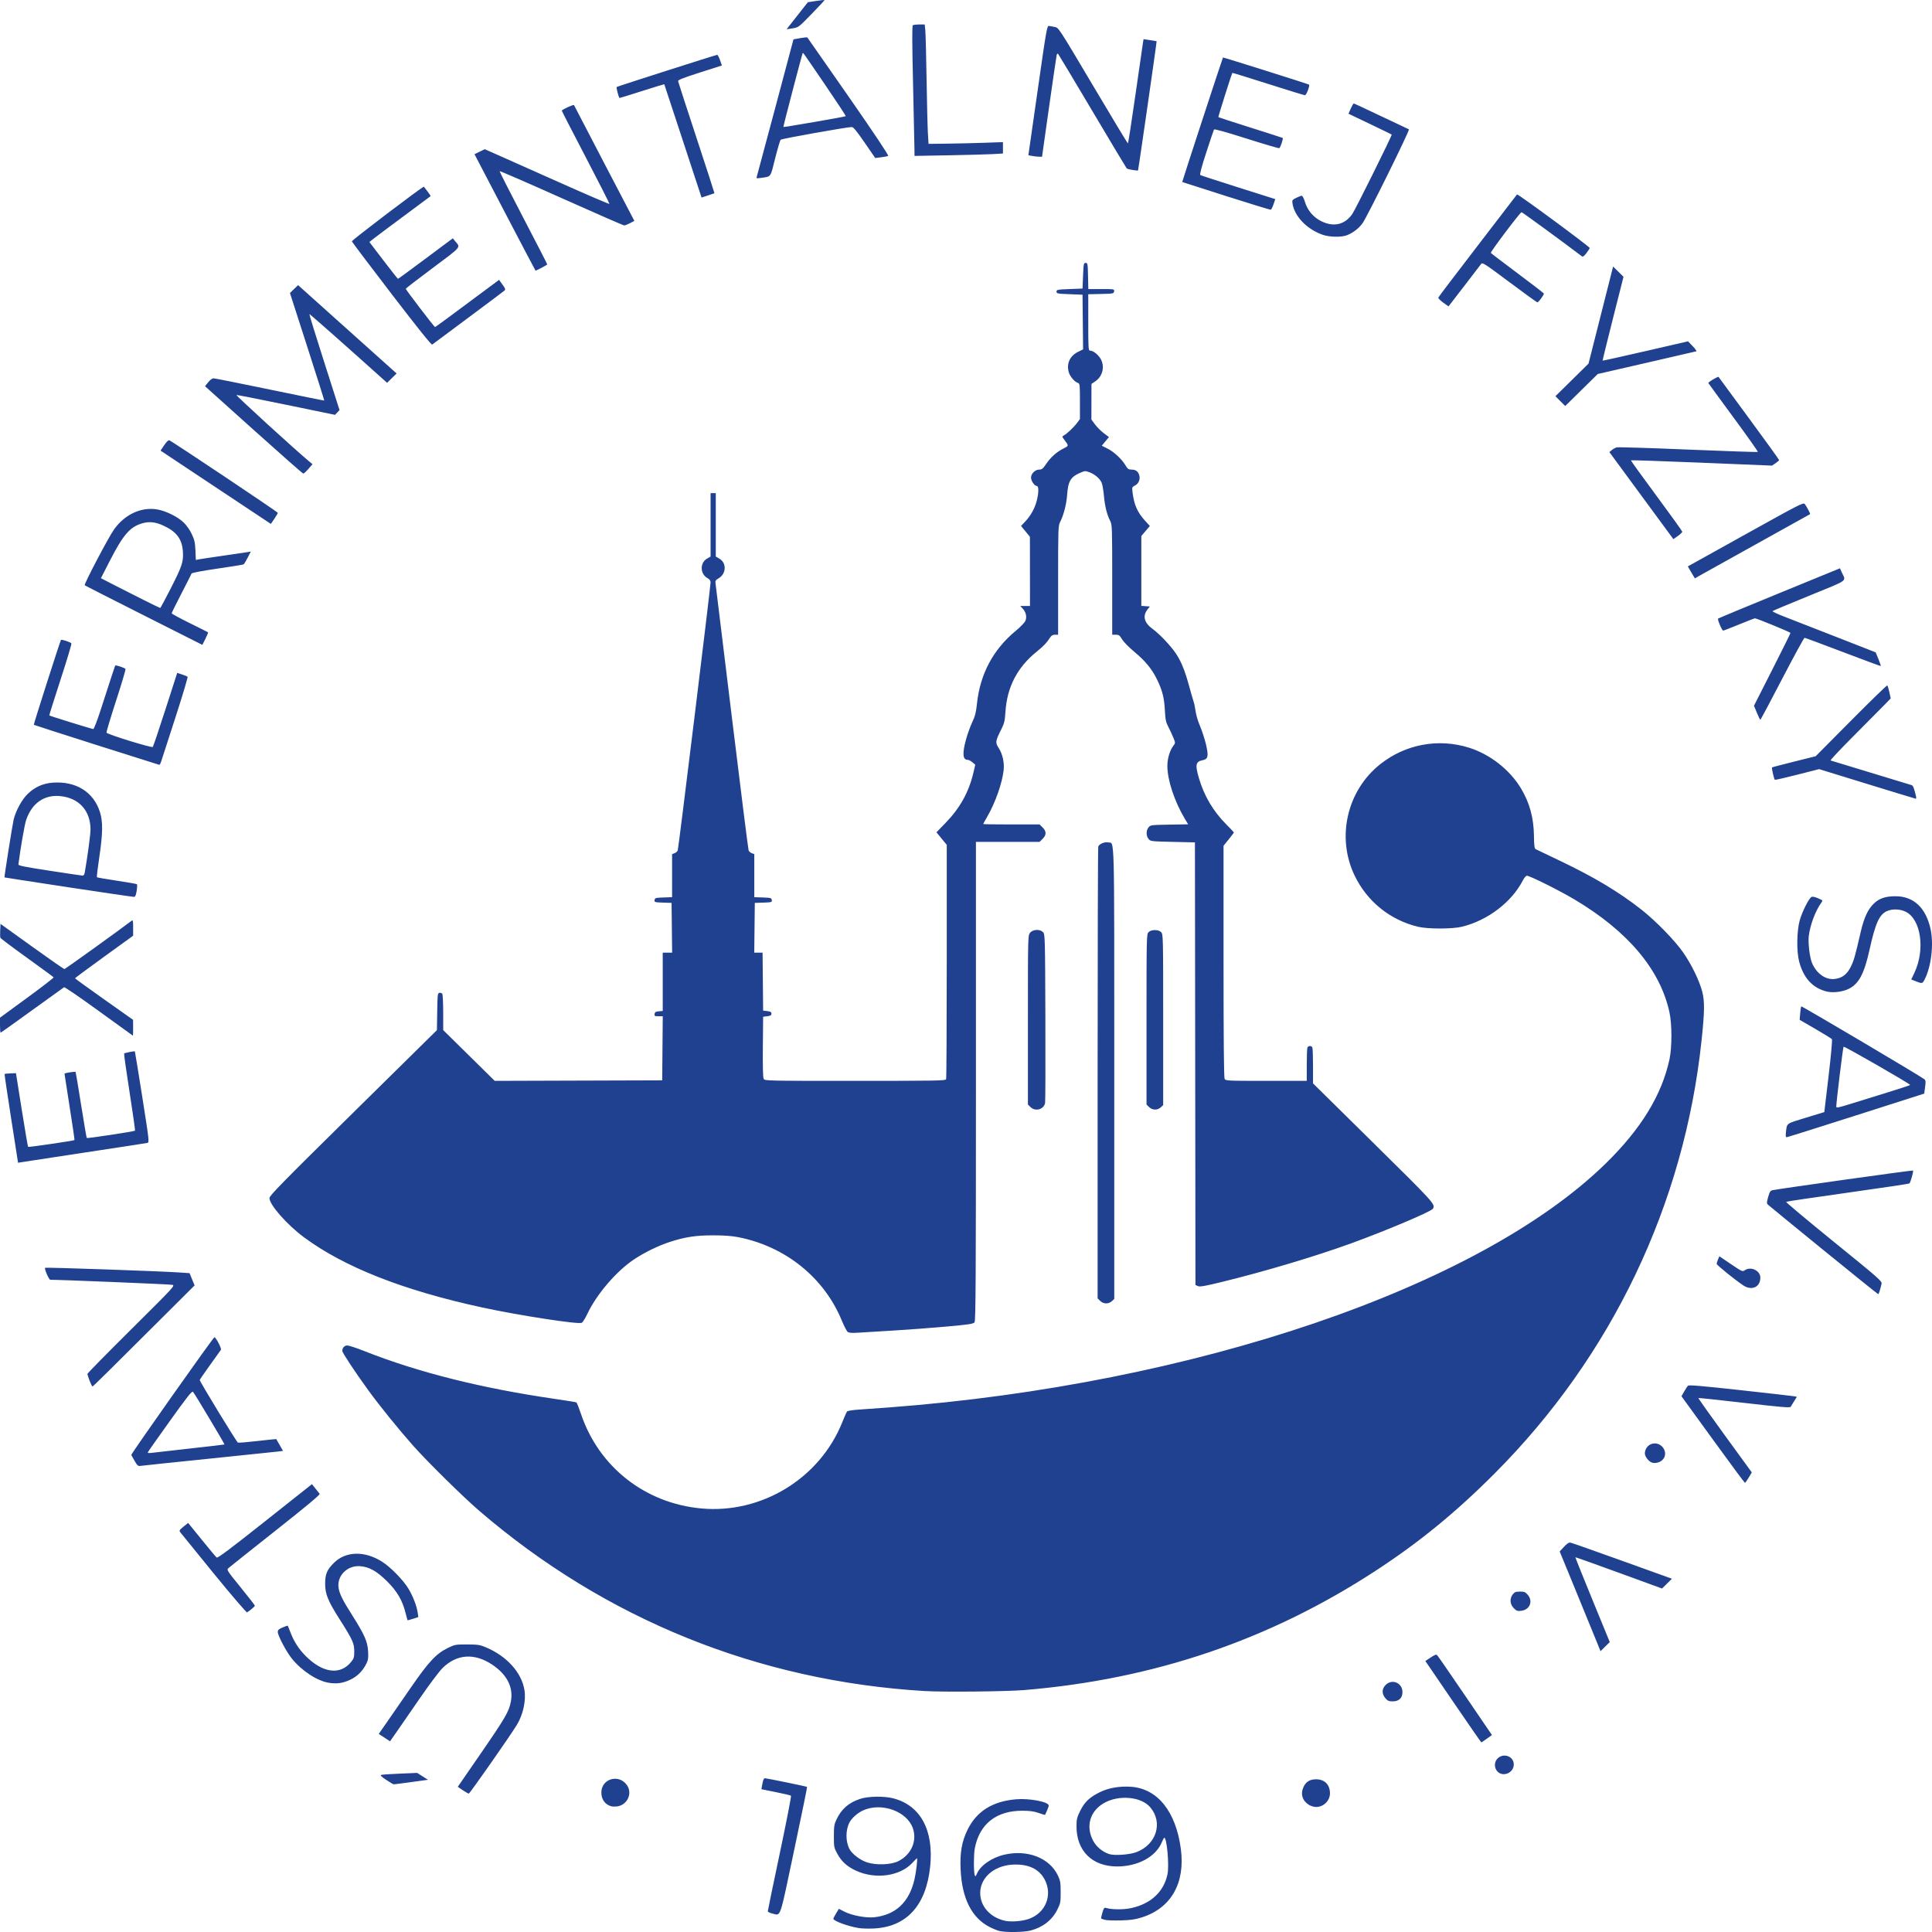 <?xml version="1.0" encoding="UTF-8" standalone="no"?>
<!-- Created with Inkscape (http://www.inkscape.org/) -->

<svg
   width="800"
   height="800"
   viewBox="0 0 800 800"
   version="1.1"
   id="svg1091"
   inkscape:version="1.2.2 (b0a8486541, 2022-12-01)"
   sodipodi:docname="UEF.SAV.blue.Inkscape.svg"
   xmlns:inkscape="http://www.inkscape.org/namespaces/inkscape"
   xmlns:sodipodi="http://sodipodi.sourceforge.net/DTD/sodipodi-0.dtd"
   xmlns="http://www.w3.org/2000/svg"
   xmlns:svg="http://www.w3.org/2000/svg">
  <sodipodi:namedview
     id="namedview1093"
     pagecolor="#ffffff"
     bordercolor="#000000"
     borderopacity="0.25"
     inkscape:showpageshadow="2"
     inkscape:pageopacity="0.0"
     inkscape:pagecheckerboard="0"
     inkscape:deskcolor="#d1d1d1"
     inkscape:document-units="px"
     showgrid="false"
     inkscape:zoom="0.75"
     inkscape:cx="376"
     inkscape:cy="456"
     inkscape:window-width="1920"
     inkscape:window-height="979"
     inkscape:window-x="0"
     inkscape:window-y="0"
     inkscape:window-maximized="1"
     inkscape:current-layer="layer1" />
  <defs
     id="defs1088" />
  <g
     inkscape:label="Layer 1"
     inkscape:groupmode="layer"
     id="layer1">
    <path
       style="fill:#204090;stroke-width:0;stroke:none;stroke-dasharray:none;fill-opacity:1"
       d="m 413.84,799.575 c -0.92,-0.213 -2.843,-1.002 -4.274,-1.754 -7.264,-3.817 -11.248,-11.817 -11.791,-23.679 -0.321,-7.003 0.466,-11.553 2.84,-16.431 3.738,-7.679 10.351,-11.839 20.14,-12.669 5.529,-0.469 13.497,1.06 13.497,2.589 0,0.317 -0.333,1.3 -0.741,2.184 -0.408,0.884 -0.761,1.652 -0.784,1.708 -0.023,0.055 -1.193,-0.307 -2.598,-0.805 -1.897,-0.673 -3.608,-0.913 -6.647,-0.933 -10.882,-0.073 -17.892,5.435 -19.846,15.59 -0.471,2.45 -0.485,9.895 -0.023,11.062 0.281,0.706 0.393,0.637 0.894,-0.555 1.428,-3.397 6.152,-6.693 11.317,-7.893 9.607,-2.233 18.765,1.319 22.225,8.619 1.012,2.136 1.147,2.943 1.15,6.886 0.004,4.187 -0.084,4.643 -1.401,7.28 -2.149,4.305 -6.023,7.32 -11.072,8.616 -2.82,0.724 -10.113,0.83 -12.891,0.187 z m 12.324,-5.042 c 6.808,-2.513 9.728,-9.731 6.505,-16.083 -2.3,-4.533 -6.809,-6.684 -13.306,-6.348 -8.265,0.428 -14.132,6.056 -13.419,12.872 0.533,5.089 4.636,9.21 10.363,10.409 2.545,0.533 7.197,0.131 9.857,-0.851 z m -70.534,3.843 c -4.464,-0.721 -10.555,-2.951 -10.555,-3.864 0,-0.207 0.514,-1.216 1.142,-2.241 l 1.142,-1.864 2.412,1.226 c 2.97,1.51 8.856,2.616 12.105,2.274 8.948,-0.94 14.567,-6.175 16.775,-15.629 0.715,-3.059 1.388,-8.809 1.032,-8.809 -0.07,0 -0.947,0.878 -1.95,1.951 -5.171,5.53 -15.369,6.898 -23.396,3.137 -3.596,-1.685 -5.842,-3.72 -7.569,-6.861 -1.429,-2.598 -1.478,-2.841 -1.476,-7.358 0.002,-4.136 0.13,-4.939 1.116,-7.007 2.054,-4.308 5.037,-6.89 9.782,-8.465 3.273,-1.087 9.863,-1.197 13.638,-0.228 11.313,2.905 16.9,13.202 15.334,28.263 -1.682,16.176 -9.814,25.054 -23.498,25.653 -2.134,0.093 -4.849,0.015 -6.034,-0.178 z m 16.43,-27.748 c 5.296,-2.691 7.759,-8.325 5.94,-13.588 -2.444,-7.07 -13.064,-10.853 -20.671,-7.363 -2.236,1.026 -4.619,3.136 -5.564,4.928 -1.663,3.153 -1.669,7.882 -0.015,11.037 1.076,2.05 4.466,4.624 7.285,5.53 3.906,1.256 9.983,1.002 13.025,-0.544 z m 85.541,24.355 c -0.782,-0.197 -1.508,-0.444 -1.614,-0.548 -0.105,-0.104 0.112,-1.196 0.482,-2.427 0.6,-1.991 0.778,-2.206 1.614,-1.953 2.361,0.715 7.186,0.734 10.353,0.039 8.108,-1.778 13.419,-6.711 14.987,-13.918 0.781,-3.592 -0.226,-15.206 -1.318,-15.199 -0.137,0 -0.608,0.862 -1.046,1.913 -2.487,5.963 -9.868,9.954 -18.436,9.971 -10.36,0.019 -16.909,-6.456 -16.866,-16.68 0.011,-2.938 0.19,-3.661 1.59,-6.454 1.822,-3.634 3.83,-5.528 8.087,-7.628 3.558,-1.755 7.995,-2.538 12.731,-2.247 11.082,0.682 18.751,10.191 20.803,25.795 1.854,14.099 -4.049,24.457 -16.125,28.295 -2.763,0.878 -4.546,1.137 -8.65,1.253 -2.843,0.081 -5.81,-0.015 -6.592,-0.212 z m 12.902,-28.029 c 8.361,-3.131 11.194,-12.291 5.763,-18.634 -3.8,-4.437 -13.19,-5.225 -19.287,-1.617 -5.698,3.372 -7.437,9.506 -4.374,15.43 1.324,2.561 3.989,4.769 6.79,5.626 2.192,0.67 8.36,0.223 11.107,-0.805 z m -150.738,25.385 c -1.007,-0.226 -1.831,-0.653 -1.831,-0.948 0,-0.294 2.236,-11.113 4.969,-24.04 2.733,-12.928 4.817,-23.633 4.631,-23.791 -0.186,-0.158 -3.019,-0.826 -6.296,-1.485 l -5.958,-1.199 0.273,-1.523 c 0.436,-2.433 0.68,-3.01 1.272,-3.01 0.725,0 17.181,3.386 17.373,3.575 0.081,0.079 -2.35,11.968 -5.402,26.42 -6.163,29.189 -5.344,26.83 -9.03,26.001 z m -66.649,-44.395 c -2.567,-0.699 -4.111,-2.836 -4.111,-5.689 0,-5.803 7.348,-7.859 10.654,-2.981 2.345,3.46 0.008,8.26 -4.254,8.738 -0.795,0.089 -1.825,0.059 -2.289,-0.067 z m 288.968,-0.54 c -2.779,-1.67 -3.668,-4.467 -2.352,-7.4 0.996,-2.219 2.642,-3.236 5.237,-3.236 3.523,0 5.737,2.239 5.742,5.806 0.004,3.055 -2.637,5.657 -5.742,5.657 -0.829,0 -2.127,-0.372 -2.885,-0.827 z m -350.483,-6.133 -2.046,-1.396 9.346,-13.551 c 10.388,-15.062 11.9,-17.671 12.656,-21.846 1.069,-5.897 -1.654,-11.17 -7.888,-15.274 -7.343,-4.834 -14.623,-4.274 -20.499,1.577 -1.357,1.351 -5.55,6.948 -9.319,12.437 -3.768,5.489 -8.088,11.743 -9.6,13.897 l -2.748,3.917 -2.339,-1.531 -2.339,-1.531 3.149,-4.51 c 1.732,-2.48 6.199,-8.94 9.927,-14.356 7.627,-11.078 10.691,-14.366 15.615,-16.755 2.83,-1.374 3.13,-1.427 7.905,-1.415 4.393,0.011 5.274,0.142 7.667,1.143 8.706,3.638 14.877,10.442 16.065,17.713 0.72,4.409 -0.533,10.158 -3.154,14.47 -2.717,4.47 -19.491,28.45 -19.886,28.431 -0.257,-0.015 -1.388,-0.652 -2.513,-1.42 z m -31.705,-4.274 c -2.138,-1.444 -2.56,-1.894 -1.939,-2.068 0.436,-0.122 3.941,-0.354 7.788,-0.514 l 6.995,-0.291 2.248,1.422 2.248,1.422 -6.873,0.943 c -3.78,0.519 -7.067,0.94 -7.304,0.937 -0.237,-0.004 -1.66,-0.836 -3.163,-1.851 z m 460.229,-3.394 c -1.514,-1.493 -1.475,-4.137 0.082,-5.561 2.534,-2.315 6.615,-0.722 6.615,2.582 0,3.411 -4.313,5.329 -6.697,2.979 z m -18.42,-28.968 -11.493,-16.845 2.198,-1.459 c 1.831,-1.215 2.29,-1.363 2.745,-0.885 0.301,0.316 5.514,7.867 11.585,16.781 l 11.037,16.207 -2.105,1.523 c -1.158,0.838 -2.188,1.523 -2.29,1.523 -0.101,0 -5.356,-7.58 -11.678,-16.845 z m -28.049,-1.449 c -1.56,-1.828 -1.507,-3.894 0.144,-5.521 2.676,-2.638 6.926,-0.801 6.926,2.992 0,2.47 -1.437,3.836 -4.035,3.836 -1.615,0 -2.097,-0.207 -3.035,-1.307 z m -190.67,-2.954 c -69.001,-4.124 -132.216,-29.684 -184.489,-74.594 -6.791,-5.834 -21.688,-20.52 -27.606,-27.214 -6.014,-6.802 -13.81,-16.45 -18.442,-22.823 -5.346,-7.355 -10.714,-15.472 -10.714,-16.202 0,-1.295 0.893,-2.272 2.077,-2.272 0.652,0 3.888,1.069 7.192,2.376 22.058,8.726 48.319,15.326 78.346,19.69 4.946,0.719 9.147,1.401 9.336,1.516 0.189,0.115 1.048,2.296 1.91,4.846 7.406,21.911 26.545,36.923 49.803,39.063 24.924,2.294 49.043,-12.441 58.337,-35.64 0.889,-2.219 1.793,-4.253 2.009,-4.521 0.218,-0.269 2.351,-0.613 4.793,-0.77 2.42,-0.156 8.084,-0.562 12.586,-0.901 126.242,-9.51 244.327,-49.708 296.786,-101.03 14.614,-14.298 23.211,-28.345 26.388,-43.117 1.07,-4.976 1.058,-14.59 -0.026,-19.536 -3.875,-17.707 -17.267,-33.569 -39.464,-46.747 -6.141,-3.646 -18.362,-9.737 -19.536,-9.737 -0.385,0 -1.106,0.805 -1.617,1.805 -4.644,9.083 -14.569,16.675 -25.232,19.301 -4.075,1.003 -14.303,1.003 -18.377,0 -11.537,-2.841 -20.954,-10.465 -26.109,-21.137 -7.648,-15.833 -3.205,-35.212 10.582,-46.149 10.443,-8.284 24.098,-10.821 36.779,-6.832 8.738,2.748 16.916,9.168 21.545,16.913 3.564,5.963 5.241,12.151 5.339,19.71 0.052,3.971 0.202,5.128 0.7,5.385 0.348,0.18 4.801,2.313 9.896,4.739 14.367,6.843 24.716,13.05 34.044,20.418 5.911,4.669 13.734,12.708 17.147,17.622 3.464,4.988 6.722,11.699 7.896,16.265 1.032,4.018 0.973,8.254 -0.282,20.121 -7.186,67.941 -37.182,130.716 -85.711,179.375 -15.987,16.03 -31.042,28.351 -48.982,40.089 -44.012,28.796 -91.989,45.114 -145.761,49.577 -7.463,0.619 -33.318,0.876 -41.142,0.408 z m -246.852,-3.433 c -4.833,-0.782 -11.254,-4.996 -15.313,-10.049 -2.288,-2.849 -5.796,-9.495 -5.796,-10.982 0,-0.825 0.403,-1.204 2,-1.879 1.1,-0.465 2.053,-0.792 2.118,-0.728 0.065,0.065 0.606,1.397 1.203,2.961 1.367,3.581 3.421,6.761 6.134,9.498 7.1,7.161 14.33,8.152 18.876,2.589 1.191,-1.458 1.333,-1.933 1.333,-4.459 0,-3.302 -0.69,-4.81 -6.066,-13.255 -4.81,-7.556 -5.966,-10.381 -5.983,-14.629 -0.015,-4.062 0.733,-5.853 3.661,-8.751 4.912,-4.862 12.804,-5.014 20.012,-0.384 3.411,2.191 8.549,7.43 10.684,10.895 1.891,3.069 3.53,7.226 3.936,9.985 l 0.291,1.976 -2.202,0.721 c -1.211,0.397 -2.243,0.654 -2.293,0.572 -0.05,-0.082 -0.426,-1.487 -0.834,-3.122 -1.276,-5.107 -3.501,-8.895 -7.625,-12.98 -4.27,-4.23 -7.422,-5.991 -11.208,-6.261 -5.289,-0.377 -9.623,4.01 -8.868,8.977 0.374,2.461 1.711,5.147 5.635,11.326 5.059,7.966 6.354,10.891 6.589,14.889 0.163,2.767 0.044,3.618 -0.723,5.179 -1.485,3.025 -3.727,5.266 -6.639,6.637 -3.096,1.458 -5.589,1.814 -8.921,1.275 z m 524.836,-17.448 c -0.973,-2.406 -4.777,-11.701 -8.454,-20.657 l -6.686,-16.282 1.783,-1.906 c 1.316,-1.407 2.032,-1.86 2.735,-1.727 0.524,0.099 10.181,3.501 21.461,7.56 l 20.509,7.381 -2.053,2.023 -2.053,2.023 -17.878,-6.521 c -9.833,-3.586 -17.935,-6.474 -18.004,-6.417 -0.069,0.057 3.107,7.983 7.057,17.613 l 7.183,17.51 -1.915,1.888 -1.915,1.888 z M 88.515,651.564 c -7.337,-8.989 -13.588,-16.688 -13.89,-17.108 -0.484,-0.672 -0.32,-0.95 1.362,-2.309 l 1.912,-1.545 5.632,6.948 c 3.098,3.821 5.877,7.148 6.177,7.393 0.409,0.334 5.415,-3.413 20.005,-14.973 l 19.46,-15.418 1.399,1.759 c 0.769,0.967 1.571,1.982 1.781,2.255 0.265,0.344 -5.358,5.034 -18.274,15.243 -10.261,8.111 -19.026,15.089 -19.478,15.508 -0.801,0.742 -0.677,0.939 5.062,7.999 3.236,3.981 5.884,7.385 5.884,7.566 -4e-5,0.296 -2.138,2.117 -3.246,2.765 -0.245,0.143 -6.449,-7.094 -13.786,-16.083 z m 538.328,14.369 c -1.625,-1.602 -1.802,-4.03 -0.42,-5.762 0.745,-0.933 1.239,-1.119 2.977,-1.119 1.799,0 2.237,0.179 3.2,1.307 2.281,2.672 0.894,6.163 -2.634,6.629 -1.604,0.212 -1.959,0.092 -3.123,-1.055 z m 82.411,-69.865 -12.992,-17.918 1.092,-1.911 c 0.6,-1.051 1.309,-2.143 1.575,-2.426 0.378,-0.402 5.167,0 21.809,1.825 11.729,1.287 21.769,2.432 22.311,2.545 l 0.986,0.205 -1.109,1.793 c -0.61,0.986 -1.262,2.044 -1.45,2.351 -0.276,0.452 -3.93,0.143 -19.199,-1.621 -10.372,-1.199 -18.932,-2.106 -19.023,-2.017 -0.091,0.09 4.849,7.053 10.977,15.474 l 11.142,15.311 -1.276,2.179 c -0.702,1.199 -1.406,2.168 -1.564,2.155 -0.158,-0.015 -6.134,-8.088 -13.279,-17.943 z m -653.48,8.918 c -0.703,-1.208 -1.34,-2.337 -1.417,-2.507 -0.176,-0.392 33.969,-48.748 34.422,-48.748 0.63,0 3.048,4.648 2.704,5.197 -0.184,0.294 -2.233,3.163 -4.552,6.373 -2.319,3.211 -4.217,5.968 -4.217,6.127 0,0.672 15.267,25.718 15.8,25.92 0.321,0.122 4.012,-0.177 8.201,-0.664 4.189,-0.487 7.644,-0.843 7.677,-0.791 0.034,0.052 0.677,1.174 1.431,2.495 l 1.371,2.401 -2.054,0.258 c -1.13,0.142 -14.171,1.497 -28.98,3.011 -14.809,1.514 -27.417,2.836 -28.018,2.939 -0.939,0.16 -1.271,-0.121 -2.369,-2.011 z m 23.063,-5.209 c 7.701,-0.849 14.054,-1.592 14.118,-1.65 0.158,-0.143 -12.367,-21.104 -13.031,-21.809 -0.422,-0.448 -2.287,1.899 -9.529,11.997 -4.952,6.905 -9.078,12.771 -9.167,13.036 -0.113,0.336 0.411,0.404 1.723,0.226 1.037,-0.14 8.186,-0.95 15.887,-1.8 z m 605.019,5.789 c -1.293,-0.538 -2.752,-2.506 -2.752,-3.713 0,-1.75 1.172,-3.426 2.756,-3.942 4.159,-1.353 7.539,3.829 4.396,6.74 -1.113,1.031 -3.117,1.447 -4.4,0.914 z M 37.109,571.741 c -0.507,-1.305 -0.921,-2.578 -0.921,-2.828 0,-0.25 8.191,-8.586 18.202,-18.524 17.949,-17.819 18.184,-18.074 16.909,-18.38 -0.965,-0.231 -47.655,-2.151 -50.462,-2.075 -0.576,0.015 -2.553,-4.562 -2.145,-4.964 0.269,-0.265 47.524,1.381 55.771,1.943 l 4.026,0.274 1.045,2.536 1.045,2.536 -9.594,9.568 c -25.571,25.501 -32.442,32.288 -32.688,32.288 -0.146,0 -0.681,-1.068 -1.188,-2.374 z m 313.908,-20.22 c -0.405,-0.303 -1.515,-2.445 -2.468,-4.759 -7.331,-17.802 -23.416,-30.712 -42.992,-34.504 -2.554,-0.495 -5.873,-0.732 -10.24,-0.732 -7.178,0 -11.516,0.658 -17.896,2.713 -4.789,1.543 -10.752,4.459 -15.042,7.356 -7.301,4.93 -15.416,14.441 -19.188,22.489 -0.839,1.79 -1.872,3.437 -2.296,3.66 -1.402,0.74 -26.021,-3.054 -41.313,-6.367 -32.623,-7.067 -57.134,-16.73 -73.77,-29.084 -7,-5.198 -14.234,-13.428 -14.234,-16.193 0,-1.013 5.197,-6.315 34.671,-35.368 l 34.671,-34.176 0.117,-7.649 c 0.109,-7.099 0.175,-7.66 0.927,-7.803 0.446,-0.085 0.976,0.104 1.178,0.419 0.203,0.315 0.371,3.823 0.375,7.796 l 0.008,7.223 10.668,10.51 10.668,10.51 34.674,-0.109 34.674,-0.109 0.114,-13.271 0.114,-13.271 h -1.759 c -1.578,0 -1.745,-0.099 -1.622,-0.956 0.111,-0.767 0.456,-0.981 1.753,-1.087 l 1.616,-0.132 v -12.078 -12.078 h 1.946 1.946 l -0.115,-10.299 -0.115,-10.299 -3.582,-0.124 c -3.417,-0.118 -3.576,-0.167 -3.446,-1.062 0.125,-0.869 0.397,-0.947 3.689,-1.061 l 3.554,-0.124 v -8.912 -8.912 l 1.018,-0.382 c 0.56,-0.21 1.155,-0.731 1.323,-1.157 0.328,-0.833 13.6,-109.163 13.596,-110.964 -0.002,-0.756 -0.394,-1.299 -1.31,-1.813 -3.066,-1.72 -3.162,-6.303 -0.169,-8.044 l 1.481,-0.862 v -13.123 -13.123 h 1.077 1.077 v 13.123 13.123 l 1.482,0.862 c 3.067,1.784 2.897,6.277 -0.309,8.141 -1.191,0.693 -1.425,1.058 -1.293,2.015 0.089,0.643 3.139,25.631 6.779,55.529 3.64,29.898 6.759,54.709 6.932,55.136 0.172,0.427 0.772,0.947 1.332,1.157 l 1.018,0.382 v 8.912 8.912 l 3.554,0.124 c 3.293,0.114 3.564,0.192 3.689,1.061 0.129,0.895 -0.03,0.944 -3.446,1.062 l -3.582,0.124 -0.115,10.299 -0.115,10.299 h 1.724 1.724 l 0.114,11.997 0.114,11.997 1.723,0.212 c 1.364,0.168 1.723,0.389 1.723,1.062 0,0.672 -0.359,0.894 -1.723,1.062 l -1.723,0.212 -0.114,12.438 c -0.074,8.092 0.044,12.729 0.338,13.271 0.444,0.818 1.131,0.834 37.871,0.834 33.724,0 37.445,-0.066 37.68,-0.672 0.144,-0.37 0.262,-22.358 0.262,-48.863 v -48.19 l -2.133,-2.599 -2.133,-2.599 3.797,-3.916 c 5.957,-6.142 9.602,-12.715 11.493,-20.725 l 0.789,-3.342 -1.192,-1.011 c -0.656,-0.556 -1.53,-1.011 -1.943,-1.011 -2.088,0 -2.303,-2.546 -0.709,-8.412 0.591,-2.174 1.749,-5.391 2.573,-7.15 1.2,-2.56 1.589,-4.072 1.951,-7.58 1.272,-12.33 6.713,-22.562 16.105,-30.291 1.9,-1.563 3.649,-3.39 3.969,-4.147 0.691,-1.631 0.225,-3.652 -1.184,-5.13 l -0.947,-0.994 h 2.014 2.014 l -0.015,-14.333 -0.015,-14.333 -1.838,-2.237 -1.838,-2.237 1.768,-1.871 c 2.237,-2.368 3.882,-5.339 4.727,-8.534 0.857,-3.244 0.879,-6.143 0.045,-6.143 -0.951,0 -2.401,-2.098 -2.401,-3.474 0,-1.645 1.717,-3.321 3.404,-3.321 1.085,0 1.539,-0.371 2.865,-2.341 1.857,-2.758 4.349,-4.977 7.21,-6.418 2.199,-1.108 2.197,-1.084 0.361,-3.494 -1.026,-1.347 -1.042,-1.446 -0.294,-1.859 1.348,-0.744 4.201,-3.435 5.481,-5.17 l 1.222,-1.656 v -7.34 c 0,-6.869 -0.053,-7.356 -0.829,-7.599 -1.436,-0.449 -3.38,-2.78 -3.848,-4.615 -0.903,-3.538 0.564,-6.616 3.952,-8.291 l 2.031,-1.004 -0.115,-11.312 -0.115,-11.312 -5.385,-0.212 c -5.026,-0.198 -5.385,-0.269 -5.385,-1.062 0,-0.793 0.359,-0.864 5.385,-1.062 l 5.385,-0.212 0.215,-5.309 c 0.201,-4.955 0.273,-5.309 1.077,-5.309 0.81,0 0.869,0.323 0.982,5.415 l 0.121,5.415 h 5.402 c 5.356,0 5.401,0.009 5.265,0.956 -0.133,0.924 -0.313,0.959 -5.415,1.075 l -5.277,0.119 v 11.666 c 0,10.826 0.054,11.666 0.754,11.669 1.218,0.005 3.213,1.526 4.281,3.266 1.921,3.128 0.993,7.332 -2.08,9.424 l -1.63,1.11 -0.015,7.375 -0.015,7.375 1.514,2.033 c 0.833,1.118 2.468,2.751 3.635,3.628 l 2.121,1.595 -1.488,1.79 -1.488,1.79 2.33,1.162 c 2.71,1.352 5.929,4.332 7.462,6.909 0.881,1.481 1.303,1.805 2.354,1.805 1.802,0 2.784,0.627 3.309,2.114 0.621,1.755 -0.114,3.682 -1.715,4.498 -1.21,0.617 -1.248,0.727 -0.988,2.854 0.623,5.106 2,8.235 5.143,11.681 l 2.016,2.211 -1.763,2.076 -1.763,2.076 v 14.462 14.462 l 1.766,0.131 1.766,0.131 -0.93,1.161 c -2.185,2.728 -1.461,5.578 2.067,8.131 2.725,1.972 7.285,6.745 9.451,9.893 4.169,6.058 5.306,13.209 7.459,19.982 1.087,3.419 0.5,5.051 2.75,10.403 0.856,2.037 1.973,5.512 2.482,7.722 1.089,4.73 0.825,5.909 -1.423,6.353 -2.923,0.576 -3.182,1.874 -1.507,7.549 2.153,7.294 5.889,13.596 11.262,18.997 1.759,1.768 3.199,3.289 3.199,3.38 0,0.091 -0.969,1.366 -2.154,2.833 l -2.154,2.669 v 47.851 c 0,32.173 0.146,48.12 0.446,48.672 0.429,0.791 1.077,0.821 17.232,0.821 h 16.786 v -6.548 c 0,-3.601 0.118,-6.85 0.262,-7.22 0.338,-0.869 1.724,-0.869 2.062,0 0.144,0.37 0.262,3.855 0.262,7.746 v 7.074 l 24.987,24.645 c 25.481,25.133 25.794,25.479 24.635,27.277 -0.765,1.187 -19.528,9.125 -33.897,14.341 -14.757,5.356 -35.875,11.661 -53.371,15.933 -7.267,1.774 -9.194,2.109 -10.015,1.74 l -1.017,-0.457 -0.109,-91.636 -0.109,-91.635 -9.194,-0.212 c -9.02,-0.208 -9.209,-0.231 -10.016,-1.215 -1.054,-1.284 -1.054,-3.506 0,-4.79 0.801,-0.977 1.023,-1.006 8.609,-1.135 l 7.787,-0.133 -1.321,-2.203 c -4.323,-7.21 -7.282,-16.133 -7.282,-21.961 0,-3.091 1.037,-6.534 2.549,-8.463 0.802,-1.023 0.801,-1.078 -0.039,-3.185 -0.47,-1.179 -1.405,-3.195 -2.077,-4.48 -1.04,-1.989 -1.256,-2.997 -1.453,-6.795 -0.276,-5.323 -1.056,-8.397 -3.287,-12.953 -2.13,-4.349 -4.864,-7.652 -9.588,-11.581 -2.074,-1.725 -4.273,-3.982 -4.888,-5.015 -0.974,-1.638 -1.304,-1.878 -2.583,-1.878 h -1.467 v -22.738 c 0,-21.456 -0.046,-22.826 -0.814,-24.313 -1.377,-2.665 -2.22,-6.054 -2.632,-10.587 -0.217,-2.387 -0.677,-4.871 -1.021,-5.521 -0.902,-1.702 -2.799,-3.285 -4.889,-4.081 -1.728,-0.658 -1.917,-0.649 -3.877,0.179 -3.951,1.67 -5.049,3.511 -5.436,9.12 -0.269,3.907 -1.443,8.452 -2.92,11.315 -0.767,1.486 -0.813,2.864 -0.813,24.101 v 22.525 h -1.282 c -0.931,0 -1.487,0.32 -2.028,1.168 -1.379,2.16 -2.685,3.532 -5.618,5.901 -8.002,6.462 -12.23,14.641 -12.89,24.941 -0.235,3.669 -0.479,4.707 -1.662,7.062 -2.521,5.018 -2.597,5.559 -1.113,7.866 1.586,2.465 2.377,6 2.04,9.113 -0.583,5.38 -3.462,13.566 -6.775,19.263 -0.929,1.597 -1.689,2.983 -1.689,3.079 0,0.096 5.249,0.175 11.665,0.175 h 11.665 l 1.259,1.241 c 1.634,1.611 1.634,3.126 0,4.737 l -1.259,1.241 h -13.173 -13.173 v 99.083 c 0,81.302 -0.102,99.22 -0.568,99.848 -0.483,0.652 -2.192,0.912 -11.524,1.756 -6.026,0.545 -15.9,1.286 -21.942,1.647 -6.042,0.361 -12.633,0.764 -14.647,0.895 -2.658,0.173 -3.864,0.087 -4.397,-0.314 z m 104.54,-12.849 -1.057,-1.042 v -93.203 c 0,-51.262 0.121,-93.512 0.268,-93.891 0.423,-1.088 2.642,-2.02 4.071,-1.711 2.76,0.598 2.554,-7.113 2.554,95.568 v 93.475 l -0.997,0.923 c -1.367,1.266 -3.486,1.214 -4.838,-0.119 z m 299.463,-21.058 c -12.303,-10.015 -22.643,-18.479 -22.978,-18.81 -0.526,-0.518 -0.509,-0.956 0.124,-3.18 0.624,-2.194 0.904,-2.612 1.869,-2.802 3.796,-0.745 57.921,-8.325 58.11,-8.138 0.28,0.276 -1.028,4.948 -1.499,5.355 -0.184,0.159 -11.675,1.877 -25.536,3.82 -13.861,1.942 -25.345,3.649 -25.519,3.793 -0.174,0.144 8.71,7.588 19.743,16.541 18.833,15.283 20.044,16.348 19.787,17.397 -0.784,3.206 -1.149,4.299 -1.427,4.268 -0.169,-0.019 -10.372,-8.229 -22.675,-18.244 z m -33.284,14.562 c -3.693,-2.513 -10.907,-8.362 -10.907,-8.844 0,-0.279 0.252,-1.099 0.56,-1.822 l 0.56,-1.314 4.781,3.231 c 4.645,3.138 4.809,3.211 5.782,2.539 2.475,-1.709 6.41,0.181 6.41,3.078 0,3.975 -3.626,5.555 -7.187,3.132 z M 4.62,463.156 C 3.048,453.077 1.821,444.772 1.894,444.7 c 0.073,-0.072 1.163,-0.175 2.423,-0.229 l 2.291,-0.098 2.404,15.151 c 1.322,8.333 2.505,15.249 2.628,15.368 0.221,0.214 18.908,-2.522 19.201,-2.811 0.083,-0.082 -0.813,-6.224 -1.99,-13.649 -1.178,-7.425 -2.141,-13.647 -2.141,-13.827 0,-0.312 4.331,-0.988 4.605,-0.719 0.073,0.071 1.095,6.208 2.272,13.635 1.177,7.428 2.231,13.595 2.342,13.705 0.24,0.236 19.639,-2.711 19.966,-3.034 0.124,-0.122 -0.888,-7.31 -2.249,-15.973 -1.361,-8.663 -2.365,-15.859 -2.231,-15.991 0.278,-0.274 4.24,-1.05 4.425,-0.866 0.067,0.066 1.454,8.576 3.081,18.91 2.914,18.505 2.945,18.792 2.068,18.989 -0.49,0.11 -12.232,1.915 -26.093,4.011 -13.861,2.097 -25.701,3.901 -26.31,4.01 l -1.108,0.198 z m 734.895,5.743 c 0.461,-3.957 -0.133,-3.519 8.235,-6.071 l 7.658,-2.336 1.761,-14.854 c 1.008,-8.497 1.604,-15.06 1.394,-15.336 -0.202,-0.265 -3.292,-2.176 -6.866,-4.247 l -6.499,-3.765 0.216,-2.678 c 0.119,-1.473 0.317,-2.779 0.443,-2.902 0.222,-0.218 49.918,29.2 51.07,30.232 0.451,0.404 0.5,1.129 0.215,3.209 l -0.367,2.688 -28.218,9.026 c -15.52,4.964 -28.456,9.032 -28.748,9.039 -0.379,0.008 -0.463,-0.562 -0.295,-2.005 z m 42.074,-16.549 c 5.153,-1.584 9.369,-2.976 9.369,-3.093 0,-0.471 -27.295,-16.15 -27.573,-15.838 -0.269,0.302 -3.047,23.118 -3.021,24.821 0.008,0.597 0.89,0.426 5.934,-1.154 3.258,-1.021 10.139,-3.152 15.292,-4.736 z m -354.894,6.057 -1.057,-1.042 v -34.999 c 0,-34.764 0.008,-35.006 0.893,-36.118 1.174,-1.471 4.137,-1.595 5.395,-0.225 0.791,0.861 0.825,2.153 0.942,35.355 0.067,18.954 0.015,34.896 -0.119,35.428 -0.66,2.658 -4.067,3.559 -6.053,1.601 z m 49.112,0 -1.057,-1.042 v -35.268 c 0,-34.702 0.015,-35.282 0.862,-36.118 0.574,-0.566 1.436,-0.849 2.585,-0.849 1.149,0 2.01,0.283 2.585,0.849 0.848,0.836 0.862,1.416 0.862,36.237 v 35.387 l -0.997,0.923 c -1.367,1.266 -3.486,1.214 -4.838,-0.119 z M 40.962,418.681 c -7.681,-5.586 -14.175,-10.035 -14.432,-9.887 -0.257,0.148 -6.218,4.44 -13.248,9.537 -7.03,5.097 -12.894,9.267 -13.032,9.267 C 0.113,427.598 0,426.203 0,424.498 v -3.1 l 11.203,-8.192 c 6.162,-4.506 11.113,-8.335 11.003,-8.511 -0.11,-0.175 -5.072,-3.82 -11.027,-8.099 -5.955,-4.279 -10.916,-8.009 -11.025,-8.288 -0.109,-0.28 -0.139,-1.687 -0.068,-3.129 l 0.13,-2.621 13.01,9.355 c 7.156,5.145 13.208,9.355 13.451,9.355 0.322,0 22.952,-16.268 27.928,-20.077 0.421,-0.322 0.536,0.319 0.529,2.931 l -0.008,3.343 -12.03,8.706 c -6.616,4.788 -12.028,8.802 -12.026,8.918 0.002,0.116 5.41,4.035 12.018,8.706 l 12.015,8.494 0.023,3.291 c 0.011,1.81 -0.026,3.283 -0.087,3.274 -0.059,-0.011 -6.392,-4.588 -14.073,-10.174 z m 715.071,-8.204 c -5.633,-1.56 -9.235,-5.568 -11.04,-12.288 -1.116,-4.153 -0.997,-12.762 0.236,-17.103 1.007,-3.547 3.712,-8.966 4.813,-9.645 0.428,-0.264 1.322,-0.102 2.731,0.496 2.051,0.87 2.08,0.908 1.4,1.838 -2.447,3.345 -4.701,9.381 -5.216,13.97 -0.312,2.781 0.423,8.779 1.343,10.961 1.898,4.5 5.717,7.163 9.531,6.648 3.042,-0.411 4.985,-1.905 6.535,-5.024 1.295,-2.607 1.774,-4.283 4.102,-14.379 1.359,-5.892 2.936,-9.339 5.363,-11.722 2.27,-2.228 4.849,-3.114 9.065,-3.113 7.52,8.3e-4 12.605,4.785 14.521,13.663 1.361,6.309 0.259,15.528 -2.496,20.865 -0.896,1.736 -0.988,1.747 -4.121,0.484 l -1.39,-0.56 1.29,-2.717 c 4.569,-9.624 2.741,-22.299 -3.655,-25.352 -2.383,-1.137 -5.598,-1.216 -7.79,-0.191 -3.105,1.453 -4.704,5.029 -7.105,15.893 -2.227,10.076 -4.484,14.29 -8.736,16.309 -2.75,1.306 -6.695,1.713 -9.382,0.969 z M 28.433,367.419 c -14.572,-2.214 -26.531,-4.06 -26.575,-4.102 -0.143,-0.135 3.258,-21.637 3.77,-23.832 0.85,-3.647 3.35,-8.279 5.738,-10.631 2.938,-2.894 6.366,-4.462 10.419,-4.764 9.644,-0.719 16.977,3.837 19.607,12.182 1.257,3.987 1.187,8.885 -0.264,18.591 -0.672,4.493 -1.121,8.267 -0.998,8.388 0.123,0.121 3.844,0.763 8.269,1.427 4.425,0.664 8.163,1.323 8.308,1.466 0.145,0.143 0.094,1.365 -0.112,2.716 -0.257,1.684 -0.578,2.477 -1.021,2.521 -0.355,0.036 -12.569,-1.748 -27.141,-3.962 z m 6.667,-6.178 c 1.116,-6.318 2.38,-15.714 2.38,-17.699 0,-7.901 -4.809,-13.185 -12.658,-13.907 -6.568,-0.605 -11.649,2.993 -13.999,9.913 -0.648,1.91 -2.311,11.453 -3.204,18.389 -0.065,0.5 2.492,1.019 12.844,2.603 7.108,1.088 13.255,2.001 13.659,2.029 0.508,0.036 0.81,-0.375 0.978,-1.329 z m 737.981,-36.655 -19.817,-6.105 -9.024,2.295 c -4.963,1.262 -9.147,2.221 -9.297,2.129 -0.35,-0.213 -1.418,-4.883 -1.171,-5.126 0.102,-0.101 4.207,-1.185 9.121,-2.409 l 8.935,-2.226 14.655,-14.757 c 8.06,-8.116 14.802,-14.667 14.981,-14.558 0.18,0.109 0.577,1.365 0.884,2.79 l 0.558,2.591 -2.973,3.045 c -1.635,1.675 -7.335,7.421 -12.666,12.77 -5.331,5.349 -9.499,9.789 -9.262,9.867 0.489,0.161 32.34,9.853 33.486,10.189 0.676,0.199 0.994,0.97 1.863,4.52 0.157,0.642 0.119,1.15 -0.084,1.128 -0.203,-0.021 -9.287,-2.787 -20.187,-6.144 z M 39.934,308.476 c -14.17,-4.503 -25.84,-8.262 -25.933,-8.354 -0.158,-0.156 10.921,-34.77 11.244,-35.13 0.301,-0.335 4.135,0.952 4.331,1.454 0.111,0.286 -1.934,7.08 -4.545,15.099 -2.611,8.018 -4.691,14.634 -4.622,14.702 0.226,0.223 17.705,5.636 18.213,5.641 0.273,0.003 1.593,-3.388 2.935,-7.534 4.688,-14.488 6.027,-18.581 6.132,-18.745 0.22,-0.342 4.095,0.956 4.281,1.433 0.107,0.275 -1.661,6.208 -3.929,13.186 -2.268,6.978 -4.043,12.894 -3.944,13.146 0.269,0.692 18.74,6.4 19.168,5.924 0.198,-0.22 2.555,-7.209 5.238,-15.532 l 4.878,-15.133 1.974,0.644 c 1.086,0.354 2.129,0.78 2.317,0.946 0.189,0.167 -2.1,7.833 -5.085,17.037 -2.985,9.204 -5.626,17.355 -5.869,18.115 -0.243,0.759 -0.572,1.359 -0.731,1.334 -0.159,-0.025 -11.883,-3.73 -26.053,-8.233 z m 687.56,-13.326 -1.213,-2.917 7.568,-14.916 c 4.162,-8.204 7.564,-15.06 7.559,-15.237 -0.008,-0.298 -14.034,-6.058 -14.744,-6.055 -0.176,8.6e-4 -3.118,1.148 -6.537,2.549 -3.419,1.401 -6.39,2.548 -6.601,2.548 -0.495,0 -2.451,-4.631 -2.101,-4.975 0.146,-0.144 11.558,-4.887 25.36,-10.541 l 25.095,-10.28 0.794,1.75 c 1.731,3.815 3.172,2.789 -13.441,9.57 -8.208,3.351 -15.075,6.225 -15.258,6.387 -0.184,0.162 1.755,1.103 4.308,2.091 2.553,0.988 12.238,4.768 21.523,8.401 l 16.881,6.605 1.124,2.768 c 0.618,1.522 1.064,2.826 0.991,2.898 -0.073,0.072 -7.109,-2.529 -15.636,-5.78 -8.527,-3.251 -15.697,-5.912 -15.934,-5.914 -0.237,-9.6e-4 -4.405,7.637 -9.262,16.974 -4.857,9.337 -8.928,16.98 -9.047,16.984 -0.118,0.005 -0.761,-1.305 -1.429,-2.909 z M 59.581,254.82 C 46.266,248.111 35.243,242.495 35.086,242.34 c -0.405,-0.399 9.875,-19.962 12.178,-23.173 4.462,-6.222 11.279,-9.35 17.896,-8.211 3.558,0.612 8.397,3.006 10.874,5.38 1.173,1.124 2.557,3.093 3.354,4.77 1.141,2.403 1.384,3.482 1.532,6.807 l 0.176,3.951 1.132,-0.23 c 0.623,-0.127 5.107,-0.801 9.964,-1.499 4.857,-0.698 9.47,-1.379 10.249,-1.513 l 1.418,-0.244 -1.3,2.54 c -0.715,1.397 -1.475,2.646 -1.687,2.775 -0.213,0.13 -5.112,0.925 -10.888,1.768 -6.32,0.922 -10.567,1.728 -10.666,2.025 -0.091,0.271 -1.981,4.003 -4.2,8.294 -2.219,4.291 -4.035,7.968 -4.035,8.173 0,0.205 3.344,2.019 7.431,4.032 4.087,2.013 7.518,3.74 7.624,3.838 0.106,0.098 -0.378,1.308 -1.077,2.689 l -1.27,2.511 z m 10.927,-10.795 c 4.932,-9.676 5.477,-11.303 5.225,-15.6 -0.306,-5.211 -2.678,-8.345 -8.202,-10.839 -3.24,-1.462 -5.721,-1.724 -8.58,-0.904 -5.13,1.47 -7.914,4.683 -13.497,15.578 l -3.666,7.154 6.139,3.169 c 7.077,3.653 18.101,9.142 18.417,9.17 0.119,0.011 1.992,-3.467 4.165,-7.728 z M 701.225,238.527 c -0.333,-0.537 -0.993,-1.655 -1.466,-2.484 l -0.861,-1.508 23.918,-13.304 c 22.607,-12.575 23.951,-13.26 24.525,-12.506 0.796,1.047 2.361,4.035 2.185,4.173 -0.076,0.059 -10.219,5.699 -22.54,12.534 -12.321,6.834 -23.021,12.796 -23.779,13.249 l -1.377,0.823 z m -21.568,-33.304 -13.255,-18.03 0.997,-0.83 c 0.548,-0.456 1.474,-0.958 2.057,-1.114 0.584,-0.156 13.913,0.255 29.621,0.914 15.708,0.659 28.669,1.091 28.802,0.959 0.133,-0.131 -4.424,-6.576 -10.127,-14.322 -5.703,-7.745 -10.369,-14.134 -10.369,-14.196 0,-0.455 4.026,-2.838 4.246,-2.513 0.153,0.226 5.851,7.979 12.663,17.229 6.812,9.251 12.384,16.976 12.383,17.167 0,0.191 -0.661,0.789 -1.465,1.329 l -1.462,0.982 -29.158,-1.201 c -16.037,-0.661 -29.21,-1.102 -29.272,-0.982 -0.063,0.121 4.694,6.717 10.57,14.659 5.876,7.942 10.694,14.646 10.705,14.898 0.011,0.252 -0.812,1.049 -1.83,1.769 l -1.851,1.31 z m -590.339,-3.459 -22.84,-15.174 1.514,-2.248 c 0.975,-1.448 1.73,-2.166 2.121,-2.018 1.27,0.481 44.912,29.66 44.912,30.029 0,0.213 -0.645,1.332 -1.434,2.486 l -1.434,2.098 z m 15.704,-23.759 -20.128,-18.081 1.316,-1.638 c 0.81,-1.008 1.675,-1.635 2.249,-1.63 0.513,0.005 11.005,2.099 23.316,4.655 12.31,2.556 22.43,4.601 22.488,4.543 0.058,-0.057 -3.113,-10.099 -7.048,-22.314 l -7.154,-22.21 1.682,-1.63 1.682,-1.63 20.398,18.286 20.398,18.286 -1.967,1.939 -1.967,1.939 -0.983,-0.884 c -15.426,-13.875 -31.087,-27.725 -31.211,-27.602 -0.089,0.088 2.687,9.074 6.169,19.97 l 6.331,19.81 -0.937,0.983 -0.937,0.983 -20.14,-4.159 c -11.077,-2.287 -20.385,-4.115 -20.683,-4.062 -0.431,0.077 24.611,22.946 30.157,27.541 l 1.344,1.114 -1.694,1.952 c -0.931,1.073 -1.887,1.945 -2.124,1.936 -0.237,-0.009 -9.488,-8.152 -20.558,-18.096 z m 541.074,-11.911 -2.031,-2.033 6.854,-6.747 6.854,-6.747 5.091,-20.104 5.091,-20.104 2.154,2.124 2.154,2.124 -4.382,17.299 c -2.41,9.514 -4.326,17.354 -4.258,17.421 0.068,0.067 8.051,-1.704 17.741,-3.934 l 17.618,-4.056 1.926,1.998 c 1.06,1.099 1.738,2.057 1.508,2.13 -0.23,0.072 -9.507,2.216 -20.616,4.764 l -20.198,4.633 -6.738,6.633 -6.738,6.633 z M 162.159,121.748 c -8.982,-11.717 -16.389,-21.532 -16.459,-21.811 -0.112,-0.444 29.578,-22.98 29.812,-22.628 0.05,0.075 0.733,0.957 1.518,1.96 0.785,1.003 1.356,1.886 1.268,1.961 -0.088,0.075 -5.006,3.729 -10.93,8.12 -5.924,4.391 -11.591,8.63 -12.593,9.421 l -1.823,1.438 5.817,7.622 c 3.199,4.192 5.913,7.622 6.03,7.622 0.117,0 5.27,-3.773 11.451,-8.384 l 11.238,-8.384 1.055,1.271 c 2.188,2.636 2.769,1.952 -9.343,10.993 -6.152,4.592 -11.185,8.468 -11.185,8.612 0,0.415 11.797,15.853 12.115,15.853 0.233,0 6.851,-4.871 25.187,-18.539 l 1.329,-0.991 1.418,1.946 c 1.192,1.637 1.323,2.033 0.825,2.493 -0.326,0.301 -7.087,5.372 -15.025,11.269 -7.938,5.897 -14.644,10.887 -14.902,11.09 -0.311,0.244 -5.994,-6.837 -16.801,-20.935 z m 435.438,3.559 c -1.211,-0.864 -2.115,-1.811 -2.01,-2.103 0.105,-0.292 7.419,-9.932 16.252,-21.421 8.833,-11.489 16.18,-21.062 16.326,-21.273 0.257,-0.371 30.107,21.622 30.107,22.182 0,0.153 -0.603,1.086 -1.34,2.074 -0.889,1.192 -1.505,1.67 -1.831,1.421 -7.676,-5.848 -24.757,-18.333 -25.062,-18.319 -0.577,0.027 -12.956,16.432 -12.712,16.846 0.109,0.184 5.063,3.966 11.009,8.403 5.946,4.438 10.873,8.23 10.948,8.427 0.165,0.431 -2.193,3.653 -2.683,3.667 -0.19,0.006 -5.382,-3.75 -11.538,-8.347 -10.547,-7.875 -11.226,-8.309 -11.78,-7.538 -0.323,0.45 -3.489,4.583 -7.037,9.185 l -6.45,8.366 z M 209.065,87.955 196.48,63.855 l 2.125,-1.037 2.125,-1.037 5.936,2.629 c 3.265,1.446 14.854,6.609 25.754,11.474 10.899,4.865 19.872,8.716 19.939,8.558 0.067,-0.158 -4.343,-8.845 -9.801,-19.304 -5.458,-10.459 -9.923,-19.143 -9.923,-19.298 0,-0.458 4.914,-2.697 5.057,-2.305 0.072,0.198 5.722,11.061 12.556,24.142 l 12.425,23.782 -1.772,0.936 c -0.975,0.515 -2.063,0.941 -2.418,0.946 -0.355,0.005 -12.084,-5.113 -26.064,-11.373 -13.98,-6.26 -25.472,-11.253 -25.54,-11.095 -0.067,0.158 4.343,8.845 9.801,19.304 5.458,10.459 9.923,19.143 9.923,19.298 0,0.221 -4.443,2.583 -4.856,2.582 -0.054,-1e-4 -5.761,-10.846 -12.683,-24.101 z m 338.559,9.24 C 541.156,94.902 536.083,89.651 535.21,84.344 c -0.238,-1.443 -0.159,-1.569 1.506,-2.407 0.966,-0.486 2.007,-0.883 2.313,-0.883 0.306,3.25e-4 0.89,1.122 1.3,2.498 1.054,3.535 3.507,6.432 6.836,8.072 5.08,2.502 9.702,1.419 12.782,-2.994 1.297,-1.859 16.58,-32.667 16.328,-32.915 -0.074,-0.073 -4.132,-2.045 -9.017,-4.381 l -8.882,-4.248 0.944,-2.117 c 0.519,-1.164 1.072,-2.122 1.228,-2.127 0.157,-0.006 5.28,2.374 11.386,5.289 6.106,2.914 11.267,5.353 11.471,5.42 0.529,0.174 -17.397,36.462 -19.224,38.915 -1.629,2.188 -3.798,3.859 -6.381,4.919 -2.253,0.924 -7.302,0.83 -10.176,-0.189 z M 507.705,81.188 c -9.952,-3.169 -18.129,-5.789 -18.173,-5.821 -0.094,-0.071 16.697,-51.374 16.876,-51.562 0.115,-0.12 34.989,10.872 35.614,11.225 0.49,0.277 -1.066,4.405 -1.66,4.405 -0.311,0 -7.181,-2.11 -15.265,-4.689 -8.084,-2.579 -14.742,-4.634 -14.795,-4.565 -0.327,0.422 -5.946,18.196 -5.797,18.335 0.101,0.094 6.097,2.038 13.324,4.32 7.227,2.282 13.215,4.208 13.307,4.28 0.325,0.257 -0.955,4.058 -1.427,4.237 -0.263,0.1 -6.389,-1.699 -13.611,-3.998 -8.541,-2.718 -13.227,-4.02 -13.404,-3.724 -0.15,0.251 -1.594,4.53 -3.209,9.509 -2.021,6.229 -2.786,9.145 -2.454,9.348 0.266,0.162 7.359,2.471 15.762,5.131 l 15.279,4.837 -0.738,2.141 c -0.406,1.178 -0.917,2.189 -1.137,2.247 -0.219,0.058 -8.54,-2.487 -18.492,-5.656 z M 282.807,58.389 c -4.232,-12.877 -7.716,-23.457 -7.743,-23.51 -0.026,-0.054 -4.2,1.226 -9.272,2.843 -5.073,1.617 -9.249,2.903 -9.281,2.858 -0.46,-0.663 -1.394,-4.355 -1.154,-4.559 0.304,-0.258 40.809,-13.215 41.624,-13.315 0.205,-0.025 0.725,0.956 1.157,2.18 l 0.785,2.225 -9.127,2.924 c -7.185,2.302 -9.101,3.069 -9.003,3.603 0.068,0.374 3.503,10.946 7.633,23.495 4.13,12.549 7.467,22.846 7.415,22.883 -0.052,0.037 -1.274,0.454 -2.717,0.926 l -2.623,0.859 z m 30.614,14.564 c 0.176,-0.546 3.655,-13.518 7.731,-28.828 l 7.412,-27.835 2.762,-0.492 c 1.519,-0.271 2.859,-0.398 2.977,-0.284 0.118,0.115 7.809,11.134 17.09,24.487 10.846,15.604 16.695,24.378 16.371,24.556 -0.277,0.152 -1.596,0.41 -2.929,0.573 l -2.425,0.296 -4.412,-6.413 c -3.231,-4.697 -4.643,-6.413 -5.277,-6.413 -2.013,0 -29.015,4.816 -29.455,5.254 -0.265,0.264 -1.302,3.76 -2.304,7.77 -2.012,8.052 -1.56,7.424 -5.769,8.023 -2.05,0.292 -2.086,0.277 -1.774,-0.694 z M 337.528,50.456 c 6.859,-1.179 12.563,-2.235 12.676,-2.346 0.113,-0.111 -3.74,-5.978 -8.561,-13.038 -10.085,-14.769 -8.997,-13.255 -9.304,-12.952 -0.19,0.187 -7.943,29.808 -7.943,30.346 0,0.238 0.488,0.164 13.132,-2.01 z M 468.981,70.385 C 467.823,70.21 466.725,69.911 466.54,69.721 466.356,69.531 459.967,58.865 452.344,46.018 444.72,33.171 438.326,22.498 438.134,22.299 c -0.192,-0.199 -0.449,-0.008 -0.572,0.425 -0.122,0.432 -1.54,10.102 -3.15,21.489 l -2.928,20.703 -1.308,-0.025 c -0.72,-0.013 -1.992,-0.157 -2.828,-0.319 l -1.52,-0.294 3.845,-26.854 c 3.743,-26.14 3.869,-26.849 4.751,-26.674 0.498,0.099 1.584,0.292 2.414,0.43 1.483,0.245 1.744,0.647 15.724,24.22 7.819,13.184 14.332,23.976 14.472,23.982 0.141,0.006 1.556,-9.113 3.146,-20.267 1.59,-11.153 2.993,-20.867 3.117,-21.586 l 0.227,-1.307 2.659,0.393 c 1.462,0.216 2.696,0.427 2.741,0.468 0.122,0.11 -7.557,53.436 -7.708,53.535 -0.071,0.046 -1.076,-0.06 -2.234,-0.235 z m -90.328,-8.725 c -0.015,-1.596 -0.275,-13.7 -0.579,-26.897 -0.401,-17.364 -0.423,-24.081 -0.082,-24.307 0.259,-0.172 1.47,-0.315 2.691,-0.319 l 2.219,-0.006 0.247,2.442 c 0.136,1.343 0.373,10.511 0.527,20.373 0.154,9.862 0.402,19.888 0.549,22.281 l 0.269,4.349 7.755,-0.095 c 4.265,-0.052 11.196,-0.215 15.401,-0.362 l 7.647,-0.267 v 2.355 2.355 l -3.985,0.241 c -2.192,0.133 -10.431,0.358 -18.309,0.5 l -14.324,0.259 -0.026,-2.902 z M 326.456,11.159 c 0.407,-0.529 2.388,-3.051 4.402,-5.603 l 3.662,-4.641 3.382,-0.517 c 1.86,-0.284 3.443,-0.456 3.517,-0.382 0.074,0.074 -2.32,2.656 -5.32,5.737 -5.43,5.577 -5.467,5.605 -7.92,5.985 l -2.464,0.382 z"
       id="path853" />
  </g>
</svg>
